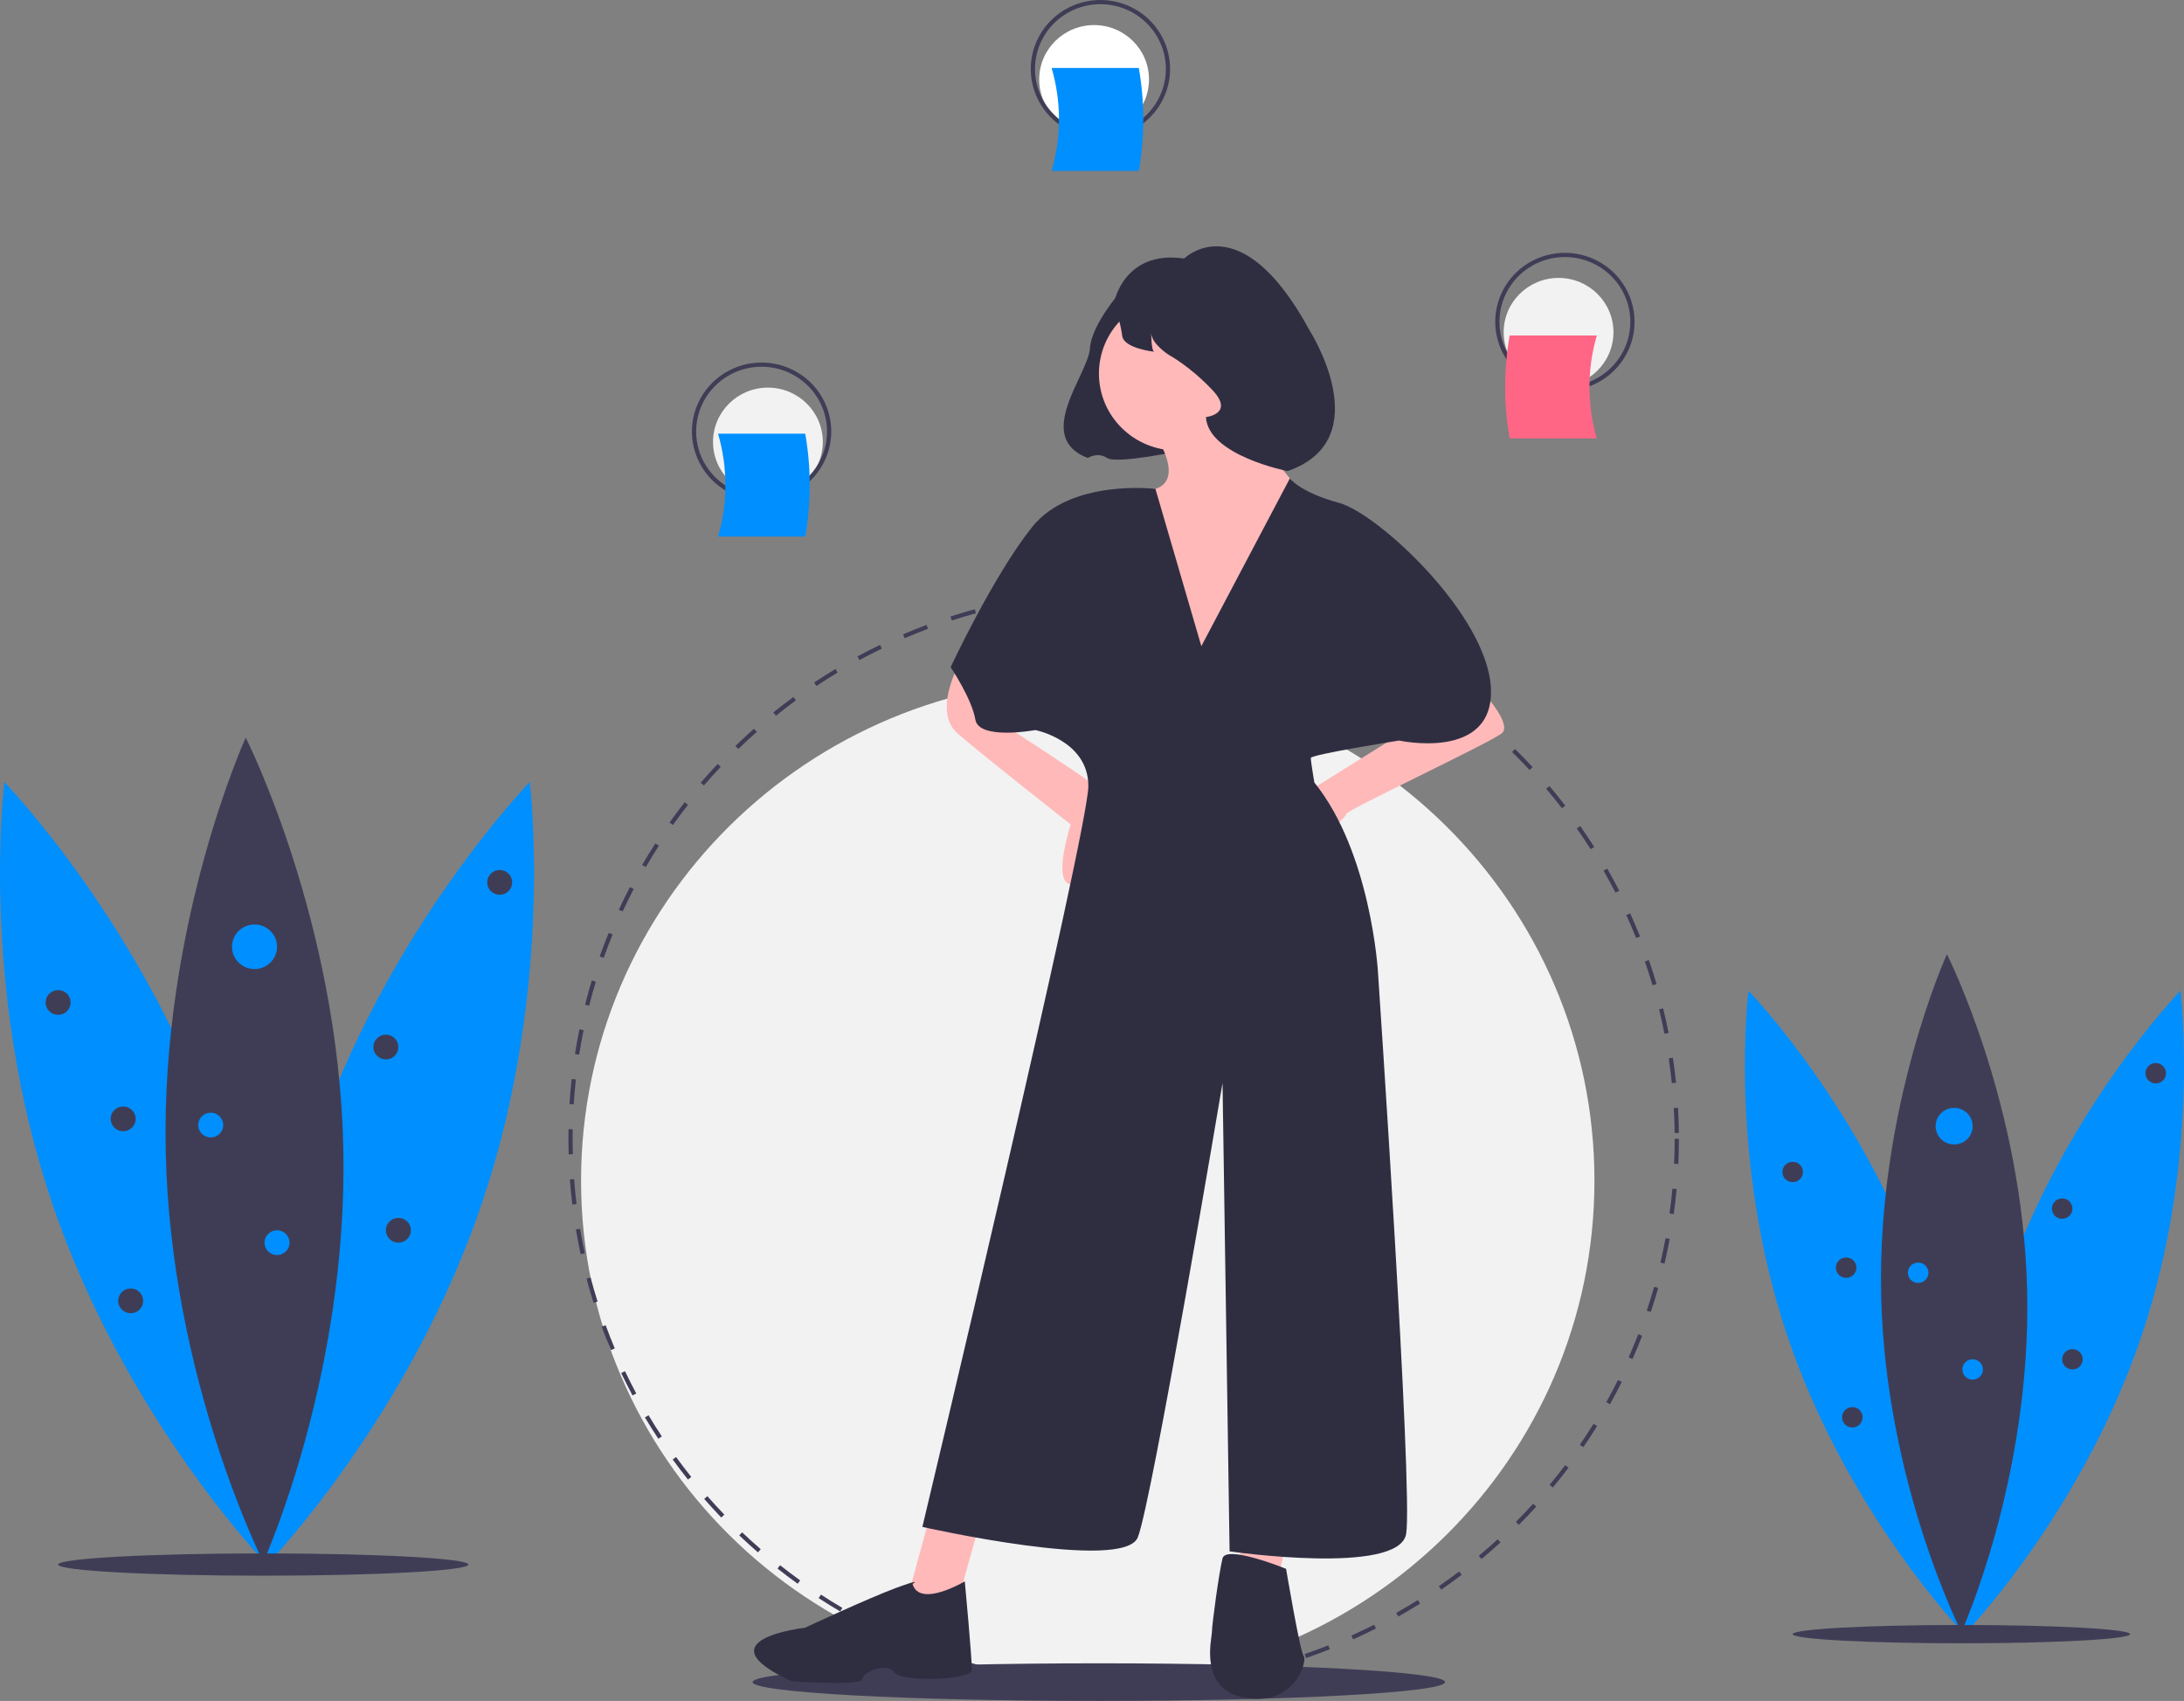<svg width="452" height="352" viewBox="0 0 452 352" fill="none" xmlns="http://www.w3.org/2000/svg">
<rect x="0" y="0" width="452" height="352" fill="#808080" stroke="none"/>
<g clip-path="url(#clip0)">
<path d="M225.123 348.109C283.038 348.109 329.987 301.643 329.987 244.325C329.987 187.007 283.038 140.541 225.123 140.541C167.208 140.541 120.258 187.007 120.258 244.325C120.258 301.643 167.208 348.109 225.123 348.109Z" fill="#F2F2F2"/>
<path d="M232.551 349.406C231.338 349.406 230.114 349.387 228.912 349.35L228.939 348.486C230.665 348.539 232.426 348.553 234.161 348.53L234.172 349.395C233.633 349.402 233.092 349.406 232.551 349.406ZM239.43 349.205L239.379 348.342C241.108 348.241 242.858 348.099 244.582 347.92L244.674 348.78C242.936 348.961 241.172 349.104 239.43 349.205H239.43ZM223.659 349.07C221.916 348.938 220.154 348.765 218.423 348.555L218.53 347.697C220.248 347.905 221.995 348.077 223.725 348.208L223.659 349.07ZM249.892 348.119L249.761 347.265C251.478 347.007 253.209 346.707 254.903 346.374L255.074 347.222C253.366 347.558 251.623 347.86 249.892 348.119H249.892ZM213.218 347.803C211.496 347.514 209.758 347.182 208.052 346.816L208.237 345.97C209.93 346.334 211.655 346.664 213.364 346.95L213.218 347.803ZM260.209 346.09L259.999 345.25C261.685 344.838 263.381 344.382 265.038 343.895L265.287 344.725C263.616 345.215 261.908 345.674 260.209 346.09ZM202.938 345.594C201.249 345.149 199.549 344.66 197.886 344.14L198.149 343.315C199.799 343.832 201.486 344.317 203.162 344.758L202.938 345.594ZM270.295 343.129L270.008 342.312C271.644 341.749 273.289 341.141 274.899 340.503L275.223 341.306C273.602 341.948 271.943 342.562 270.295 343.129ZM192.894 342.451C191.253 341.855 189.603 341.211 187.988 340.537L188.327 339.74C189.929 340.408 191.567 341.047 193.195 341.64L192.894 342.451ZM280.051 339.265L279.689 338.478C281.26 337.771 282.84 337.017 284.383 336.236L284.781 337.007C283.225 337.793 281.634 338.553 280.051 339.265ZM183.178 338.403C181.601 337.659 180.018 336.868 178.474 336.051L178.886 335.289C180.419 336.099 181.989 336.884 183.554 337.622L183.178 338.403ZM289.401 334.535L288.968 333.784C290.475 332.933 291.979 332.039 293.438 331.125L293.905 331.856C292.435 332.776 290.919 333.678 289.401 334.535V334.535ZM173.886 333.489C172.386 332.606 170.884 331.675 169.422 330.722L169.903 330C171.353 330.946 172.844 331.87 174.332 332.746L173.886 333.489ZM298.281 328.975L297.781 328.266C299.199 327.285 300.615 326.258 301.989 325.213L302.521 325.899C301.137 326.952 299.711 327.987 298.281 328.975H298.281ZM165.092 327.757C163.681 326.743 162.272 325.681 160.904 324.6L161.449 323.924C162.807 324.997 164.205 326.051 165.605 327.057L165.092 327.757ZM306.616 322.635L306.053 321.973C307.375 320.869 308.691 319.718 309.965 318.553L310.558 319.188C309.275 320.362 307.949 321.522 306.616 322.635ZM156.866 321.257C155.553 320.119 154.248 318.934 152.988 317.737L153.593 317.113C154.843 318.301 156.138 319.477 157.442 320.607L156.866 321.257ZM314.338 315.566L313.716 314.958C314.935 313.736 316.141 312.471 317.299 311.198L317.949 311.777C316.781 313.059 315.567 314.334 314.338 315.566ZM149.276 314.047C148.071 312.793 146.88 311.497 145.738 310.194L146.398 309.627C147.532 310.92 148.713 312.206 149.909 313.451L149.276 314.047ZM321.381 307.829L320.706 307.28C321.808 305.953 322.892 304.585 323.93 303.211L324.63 303.729C323.584 305.113 322.491 306.493 321.381 307.829ZM142.382 306.187C141.3 304.834 140.234 303.436 139.214 302.034L139.924 301.529C140.935 302.92 141.993 304.307 143.067 305.651L142.382 306.187ZM327.686 299.486L326.963 299C327.938 297.58 328.892 296.118 329.8 294.655L330.545 295.108C329.63 296.582 328.668 298.055 327.686 299.486ZM136.242 297.743C135.29 296.298 134.358 294.812 133.472 293.324L134.225 292.885C135.104 294.361 136.029 295.837 136.974 297.27L136.242 297.743ZM333.198 290.603L332.433 290.185C333.272 288.683 334.087 287.14 334.856 285.599L335.64 285.982C334.865 287.535 334.043 289.089 333.198 290.603H333.198ZM130.91 288.785C130.095 287.26 129.305 285.696 128.561 284.136L129.351 283.767C130.089 285.315 130.873 286.868 131.682 288.38L130.91 288.785ZM337.865 281.254L337.064 280.907C337.761 279.333 338.429 277.721 339.052 276.116L339.868 276.426C339.24 278.043 338.566 279.668 337.865 281.254ZM126.431 279.388C125.761 277.796 125.119 276.168 124.524 274.548L125.346 274.253C125.936 275.861 126.573 277.476 127.237 279.055L126.431 279.388ZM341.644 271.51L340.814 271.238C341.359 269.612 341.874 267.95 342.343 266.298L343.185 266.532C342.712 268.197 342.193 269.872 341.644 271.51ZM122.841 269.615C122.321 267.967 121.832 266.283 121.389 264.61L122.234 264.391C122.674 266.051 123.159 267.722 123.675 269.358L122.841 269.615ZM344.492 261.488L343.64 261.292C344.032 259.625 344.389 257.923 344.704 256.233L345.563 256.389C345.247 258.092 344.886 259.807 344.492 261.488ZM120.172 259.544C119.808 257.855 119.478 256.134 119.192 254.429L120.054 254.287C120.338 255.98 120.665 257.687 121.027 259.363L120.172 259.544ZM346.396 251.249L345.53 251.131C345.765 249.437 345.963 247.71 346.12 245.997L346.99 246.075C346.833 247.801 346.632 249.542 346.396 251.249H346.396ZM118.45 249.274C118.244 247.562 118.075 245.818 117.947 244.092L118.818 244.028C118.945 245.742 119.113 247.472 119.318 249.172L118.45 249.274ZM347.346 240.881L346.473 240.842C346.551 239.128 346.591 237.39 346.591 235.676H347.465C347.464 237.403 347.425 239.154 347.346 240.881ZM117.682 238.891C117.652 237.831 117.637 236.749 117.637 235.676C117.637 235.01 117.642 234.346 117.654 233.683L118.528 233.698C118.516 234.356 118.511 235.016 118.511 235.676C118.511 236.741 118.526 237.815 118.555 238.867L117.682 238.891ZM346.584 234.47C346.566 232.755 346.508 231.017 346.412 229.304L347.284 229.255C347.381 230.982 347.44 232.733 347.458 234.46L346.584 234.47ZM118.735 228.535L117.863 228.481C117.972 226.753 118.123 225.008 118.31 223.293L119.179 223.387C118.993 225.088 118.844 226.82 118.735 228.535ZM346.003 224.153C345.829 222.448 345.612 220.722 345.358 219.025L346.223 218.899C346.478 220.609 346.697 222.347 346.873 224.065L346.003 224.153ZM119.859 218.264L118.996 218.131C119.263 216.421 119.575 214.696 119.92 213.005L120.777 213.177C120.434 214.855 120.125 216.566 119.859 218.264ZM344.476 213.933C344.143 212.245 343.767 210.547 343.358 208.885L344.208 208.681C344.619 210.355 344.998 212.067 345.334 213.767L344.476 213.933ZM121.929 208.137L121.082 207.927C121.506 206.252 121.976 204.563 122.479 202.907L123.315 203.156C122.817 204.799 122.35 206.475 121.929 208.137ZM342.007 203.894C341.519 202.247 340.987 200.59 340.424 198.97L341.25 198.688C341.818 200.322 342.354 201.991 342.846 203.65L342.007 203.894ZM124.937 198.229L124.113 197.942C124.694 196.307 125.321 194.664 125.977 193.059L126.787 193.384C126.136 194.976 125.514 196.607 124.937 198.229ZM338.613 194.123C337.976 192.531 337.293 190.934 336.584 189.375L337.381 189.02C338.096 190.591 338.783 192.201 339.426 193.804L338.613 194.123ZM128.86 188.63L128.066 188.269C128.795 186.696 129.572 185.118 130.374 183.58L131.151 183.977C130.355 185.503 129.584 187.069 128.86 188.63ZM334.336 184.723C333.554 183.196 332.726 181.666 331.874 180.176L332.634 179.75C333.493 181.251 334.327 182.793 335.116 184.332L334.336 184.723ZM133.656 179.434L132.898 179.003C133.77 177.505 134.69 176.005 135.631 174.546L136.368 175.011C135.433 176.459 134.521 177.948 133.656 179.434ZM329.202 175.743C328.279 174.289 327.312 172.839 326.329 171.436L327.046 170.943C328.038 172.357 329.012 173.818 329.942 175.283L329.202 175.743ZM139.281 170.717L138.566 170.219C139.574 168.805 140.627 167.395 141.698 166.029L142.388 166.559C141.326 167.915 140.28 169.314 139.281 170.717ZM323.258 167.261C322.205 165.896 321.108 164.539 319.998 163.228L320.668 162.672C321.786 163.993 322.892 165.361 323.953 166.736L323.258 167.261ZM145.683 162.548L145.018 161.987C146.148 160.673 147.327 159.365 148.52 158.099L149.159 158.689C147.975 159.945 146.805 161.244 145.683 162.548ZM316.555 159.344C315.381 158.08 314.164 156.826 312.936 155.619L313.553 155.006C314.789 156.222 316.016 157.485 317.199 158.759L316.555 159.344ZM152.807 154.992L152.196 154.374C153.446 153.164 154.739 151.968 156.039 150.819L156.621 151.464C155.331 152.604 154.047 153.792 152.807 154.992ZM309.15 152.061C307.864 150.906 306.536 149.767 305.203 148.675L305.76 148.009C307.103 149.109 308.441 150.256 309.737 151.42L309.15 152.061ZM160.593 148.112L160.041 147.441C161.392 146.352 162.789 145.277 164.193 144.248L164.713 144.942C163.32 145.964 161.934 147.031 160.593 148.112ZM301.103 145.471C299.715 144.436 298.287 143.421 296.858 142.454L297.351 141.74C298.791 142.715 300.23 143.737 301.629 144.78L301.103 145.471ZM168.974 141.964L168.486 141.246C169.933 140.283 171.422 139.34 172.913 138.442L173.367 139.181C171.887 140.072 170.41 141.008 168.974 141.964ZM292.478 139.632C291.001 138.728 289.484 137.846 287.971 137.011L288.395 136.256C289.921 137.097 291.449 137.986 292.938 138.897L292.478 139.632ZM177.882 136.601L177.463 135.842C178.993 135.013 180.562 134.209 182.126 133.452L182.51 134.229C180.958 134.98 179.401 135.778 177.882 136.601V136.601ZM283.345 134.597C281.79 133.83 280.197 133.09 278.611 132.396L278.964 131.605C280.563 132.304 282.168 133.05 283.735 133.823L283.345 134.597ZM187.242 132.07L186.895 131.276C188.494 130.59 190.13 129.932 191.757 129.321L192.067 130.129C190.453 130.736 188.829 131.389 187.242 132.07V132.07ZM273.778 130.412C272.16 129.791 270.504 129.198 268.855 128.651L269.134 127.831C270.794 128.383 272.463 128.979 274.094 129.605L273.778 130.412ZM196.989 128.407L196.717 127.585C198.378 127.046 200.072 126.539 201.753 126.077L201.987 126.91C200.319 127.368 198.637 127.872 196.989 128.407V128.407ZM263.868 127.121C262.202 126.65 260.502 126.213 258.816 125.819L259.016 124.978C260.715 125.374 262.428 125.815 264.108 126.289L263.868 127.121ZM207.049 125.644L206.854 124.801C208.557 124.416 210.291 124.065 212.008 123.758L212.164 124.609C210.459 124.914 208.738 125.262 207.049 125.644V125.644ZM253.708 124.75C252.006 124.434 250.273 124.153 248.556 123.914L248.677 123.058C250.407 123.298 252.154 123.581 253.869 123.9L253.708 124.75ZM217.322 123.809L217.206 122.952C218.936 122.723 220.695 122.531 222.435 122.381L222.511 123.243C220.785 123.392 219.039 123.582 217.322 123.809V123.809ZM243.37 123.313C241.649 123.152 239.897 123.028 238.162 122.945L238.205 122.081C239.952 122.165 241.718 122.29 243.452 122.452L243.37 123.313ZM227.722 122.911L227.685 122.047C229.291 121.98 230.928 121.947 232.551 121.946L232.946 121.947L232.944 122.812L232.551 122.811C230.94 122.812 229.315 122.845 227.722 122.911V122.911Z" fill="#3F3D56"/>
<path d="M227.415 352C266.991 352 299.073 350.257 299.073 348.108C299.073 345.958 266.991 344.216 227.415 344.216C187.84 344.216 155.758 345.958 155.758 348.108C155.758 350.257 187.84 352 227.415 352Z" fill="#3F3D56"/>
<path d="M232.568 59.602C232.568 59.602 225.902 66.858 225.569 72.136C225.235 77.413 213.8 90.49 225.132 94.778C225.132 94.778 227.131 93.459 229.131 94.778C231.131 96.098 244.525 93.259 244.525 93.259L232.568 59.602Z" fill="#2F2E41"/>
<path d="M238.399 88.882C238.399 88.882 245.707 99.007 239.13 101.177C232.553 103.347 243.515 146.743 243.515 146.743L271.285 104.07C271.285 104.07 256.669 88.159 256.669 80.926L238.399 88.882Z" fill="#FFB9B9"/>
<path d="M304.171 140.233C304.171 140.233 313.671 149.636 310.748 151.806C307.825 153.976 278.593 167.718 278.593 168.441C278.593 169.164 274.208 172.781 274.208 172.781L269.092 164.825L288.824 152.529L304.171 140.233Z" fill="#FFB9B9"/>
<path d="M199.667 135.171C199.667 135.171 192.359 146.743 198.205 151.806C204.051 156.869 221.591 170.611 221.591 170.611C221.591 170.611 217.77 182.358 221.507 182.994C225.245 183.63 231.091 166.995 230.36 165.548C229.629 164.102 210.158 151.566 210.158 151.566L199.667 135.171Z" fill="#FFB9B9"/>
<path d="M192.946 311.932L187.55 331.675L198.036 332.108L202.447 316.271L192.946 311.932Z" fill="#FFB9B9"/>
<path d="M256.669 313.096V329.008H263.977L267.631 313.096H256.669Z" fill="#FFB9B9"/>
<path d="M243.515 93.221C252.394 93.221 259.592 86.097 259.592 77.309C259.592 68.522 252.394 61.398 243.515 61.398C234.635 61.398 227.437 68.522 227.437 77.309C227.437 86.097 234.635 93.221 243.515 93.221Z" fill="#FFB9B9"/>
<path d="M248.63 133.724L239.129 101.177C239.129 101.177 221.59 99.007 213.551 109.133C205.513 119.259 196.743 138.064 196.743 138.064C196.743 138.064 201.128 144.573 201.859 148.913C202.589 153.253 214.282 151.083 214.282 151.083C214.282 151.083 225.244 153.253 225.244 162.655C225.244 172.058 190.896 315.988 190.896 315.988C190.896 315.988 232.552 325.391 235.475 318.158C238.399 310.926 253.015 224.133 253.015 224.133L254.476 321.051C254.476 321.051 289.555 326.114 291.016 317.435C292.478 308.756 285.17 200.988 285.17 200.988C285.17 200.988 283.708 176.397 272.015 161.932C272.015 161.932 271.285 157.592 271.285 156.869C271.285 156.146 289.555 153.253 289.555 153.253C289.555 153.253 309.286 157.592 308.556 142.404C307.825 127.215 285.17 106.24 277.131 104.07C269.092 101.9 266.948 99.008 266.948 99.008L248.63 133.724Z" fill="#2F2E41"/>
<path d="M188.86 327.784C188.86 327.784 191.211 326.479 185.365 328.649C179.519 330.819 166.577 336.865 166.577 336.865C166.577 336.865 144.856 339.26 163.857 347.939C163.857 347.939 178.473 348.961 178.473 347.514C178.473 346.068 183.589 343.898 185.05 346.068C186.512 348.237 201.095 347.676 201.136 345.635C201.182 343.348 199.674 327.255 199.674 327.255C199.674 327.255 190.322 332.847 188.86 327.784Z" fill="#2F2E41"/>
<path d="M266.169 324.667C266.169 324.667 253.745 319.604 253.015 322.497C252.284 325.39 250.822 336.24 250.822 337.686C250.822 339.133 247.899 349.982 258.13 351.428C268.361 352.875 270.554 343.472 269.823 342.749C269.092 342.026 266.169 324.667 266.169 324.667Z" fill="#2F2E41"/>
<path d="M245.082 53.499C245.082 53.499 256.673 41.936 271.004 68.324C271.004 68.324 285.476 90.896 266.479 97.493C266.479 97.493 250.031 94.27 249.581 86.318C249.581 86.318 255.58 85.659 250.915 80.711C246.249 75.763 241.916 73.454 241.916 73.454C241.916 73.454 238.25 71.146 238.25 68.837C238.25 68.837 238.25 72.795 238.916 72.795C238.916 72.795 232.584 72.135 232.251 69.496C231.918 66.858 230.584 62.57 230.584 62.57C230.584 62.57 232.584 51.685 245.082 53.499Z" fill="#2F2E41"/>
<path d="M322.56 80C328.834 80 333.92 74.966 333.92 68.757C333.92 62.547 328.834 57.514 322.56 57.514C316.285 57.514 311.199 62.547 311.199 68.757C311.199 74.966 316.285 80 322.56 80Z" fill="#F2F2F2"/>
<path d="M323.87 80.865C321.018 80.865 318.231 80.028 315.859 78.46C313.488 76.892 311.64 74.663 310.549 72.055C309.457 69.448 309.172 66.579 309.728 63.81C310.285 61.042 311.658 58.5 313.674 56.504C315.691 54.508 318.26 53.149 321.057 52.598C323.854 52.048 326.753 52.33 329.388 53.41C332.023 54.491 334.275 56.32 335.859 58.666C337.443 61.013 338.289 63.772 338.289 66.594C338.285 70.378 336.764 74.005 334.061 76.68C331.358 79.356 327.693 80.861 323.87 80.865ZM323.87 53.189C321.191 53.189 318.572 53.975 316.345 55.448C314.117 56.921 312.381 59.015 311.356 61.465C310.331 63.914 310.063 66.609 310.585 69.21C311.108 71.81 312.398 74.199 314.292 76.073C316.187 77.948 318.6 79.225 321.228 79.742C323.855 80.26 326.578 79.994 329.053 78.98C331.529 77.965 333.644 76.247 335.132 74.042C336.621 71.838 337.415 69.246 337.415 66.594C337.411 63.04 335.983 59.633 333.443 57.12C330.904 54.607 327.461 53.193 323.87 53.189Z" fill="#3F3D56"/>
<path d="M330.477 90.725H312.43C311.198 83.679 311.198 76.476 312.43 69.43H330.477C328.444 76.386 328.444 83.769 330.477 90.725Z" fill="#FF6584"/>
<path d="M158.927 102.703C165.201 102.703 170.288 97.669 170.288 91.46C170.288 85.251 165.201 80.217 158.927 80.217C152.653 80.217 147.567 85.251 147.567 91.46C147.567 97.669 152.653 102.703 158.927 102.703Z" fill="#F2F2F2"/>
<path d="M157.616 103.568C154.764 103.568 151.977 102.731 149.605 101.163C147.234 99.595 145.386 97.366 144.295 94.759C143.204 92.151 142.918 89.282 143.474 86.514C144.031 83.746 145.404 81.203 147.42 79.207C149.437 77.211 152.006 75.852 154.803 75.302C157.6 74.751 160.499 75.034 163.134 76.114C165.769 77.194 168.021 79.023 169.605 81.37C171.189 83.716 172.035 86.475 172.035 89.298C172.031 93.081 170.51 96.708 167.807 99.383C165.104 102.059 161.439 103.564 157.616 103.568ZM157.616 75.892C154.937 75.892 152.318 76.678 150.091 78.151C147.863 79.624 146.127 81.718 145.102 84.168C144.077 86.617 143.809 89.312 144.331 91.913C144.854 94.513 146.144 96.902 148.038 98.777C149.933 100.651 152.346 101.928 154.974 102.445C157.601 102.963 160.325 102.697 162.8 101.683C165.275 100.668 167.39 98.95 168.878 96.745C170.367 94.541 171.161 91.949 171.161 89.298C171.157 85.743 169.729 82.336 167.189 79.823C164.65 77.31 161.207 75.896 157.616 75.892Z" fill="#3F3D56"/>
<path d="M148.606 111.041H166.653C167.885 103.995 167.885 96.791 166.653 89.745H148.606C150.639 96.701 150.639 104.085 148.606 111.041Z" fill="#008FFF"/>
<path d="M226.434 27.676C232.708 27.676 237.794 22.642 237.794 16.433C237.794 10.223 232.708 5.189 226.434 5.189C220.159 5.189 215.073 10.223 215.073 16.433C215.073 22.642 220.159 27.676 226.434 27.676Z" fill="white"/>
<path d="M227.745 28.541C224.893 28.541 222.105 27.704 219.734 26.136C217.363 24.567 215.515 22.339 214.423 19.731C213.332 17.124 213.046 14.254 213.603 11.486C214.159 8.718 215.532 6.175 217.549 4.18C219.565 2.184 222.135 0.825 224.932 0.274C227.729 -0.276 230.628 0.006 233.262 1.086C235.897 2.166 238.149 3.995 239.733 6.342C241.318 8.689 242.163 11.448 242.163 14.27C242.159 18.054 240.639 21.681 237.935 24.356C235.232 27.031 231.567 28.536 227.745 28.541ZM227.745 0.865C225.066 0.865 222.447 1.651 220.219 3.124C217.992 4.597 216.256 6.691 215.231 9.14C214.205 11.59 213.937 14.285 214.46 16.886C214.982 19.486 216.272 21.875 218.167 23.749C220.061 25.624 222.475 26.901 225.102 27.418C227.73 27.935 230.453 27.67 232.928 26.655C235.403 25.641 237.518 23.922 239.007 21.718C240.495 19.513 241.29 16.922 241.29 14.27C241.286 10.716 239.857 7.309 237.318 4.796C234.779 2.283 231.336 0.869 227.745 0.865Z" fill="#3F3D56"/>
<path d="M217.642 35.364H235.689C236.921 28.318 236.921 21.115 235.689 14.068H217.642C219.675 21.024 219.675 28.408 217.642 35.364Z" fill="#008FFF"/>
<path d="M45.524 237.081C60.537 281.798 55.264 323.784 55.264 323.784C55.264 323.784 25.651 293.27 10.638 248.553C-4.375 203.837 0.898 161.851 0.898 161.851C0.898 161.851 30.511 192.364 45.524 237.081Z" fill="#008FFF"/>
<path d="M65.004 237.081C49.991 281.798 55.264 323.784 55.264 323.784C55.264 323.784 84.877 293.27 99.89 248.553C114.903 203.837 109.63 161.851 109.63 161.851C109.63 161.851 80.017 192.364 65.004 237.081Z" fill="#008FFF"/>
<path d="M71.051 237.564C72.057 284.674 54.496 323.249 54.496 323.249C54.496 323.249 35.304 285.443 34.298 238.333C33.292 191.223 50.852 152.648 50.852 152.648C50.852 152.648 70.045 190.454 71.051 237.564Z" fill="#3F3D56"/>
<path d="M54.487 326.086C77.935 326.086 96.943 325.054 96.943 323.781C96.943 322.507 77.935 321.475 54.487 321.475C31.039 321.475 12.03 322.507 12.03 323.781C12.03 325.054 31.039 326.086 54.487 326.086Z" fill="#3F3D56"/>
<path d="M52.675 200.542C55.248 200.542 57.334 198.477 57.334 195.93C57.334 193.383 55.248 191.318 52.675 191.318C50.101 191.318 48.015 193.383 48.015 195.93C48.015 198.477 50.101 200.542 52.675 200.542Z" fill="#008FFF"/>
<path d="M43.614 235.387C45.044 235.387 46.203 234.24 46.203 232.825C46.203 231.41 45.044 230.263 43.614 230.263C42.184 230.263 41.025 231.41 41.025 232.825C41.025 234.24 42.184 235.387 43.614 235.387Z" fill="#008FFF"/>
<path d="M12.03 210.021C13.46 210.021 14.619 208.874 14.619 207.459C14.619 206.044 13.46 204.896 12.03 204.896C10.601 204.896 9.441 206.044 9.441 207.459C9.441 208.874 10.601 210.021 12.03 210.021Z" fill="#3F3D56"/>
<path d="M103.415 185.168C104.845 185.168 106.004 184.021 106.004 182.606C106.004 181.191 104.845 180.044 103.415 180.044C101.986 180.044 100.827 181.191 100.827 182.606C100.827 184.021 101.986 185.168 103.415 185.168Z" fill="#3F3D56"/>
<path d="M25.492 234.107C26.922 234.107 28.081 232.96 28.081 231.545C28.081 230.13 26.922 228.982 25.492 228.982C24.062 228.982 22.903 230.13 22.903 231.545C22.903 232.96 24.062 234.107 25.492 234.107Z" fill="#3F3D56"/>
<path d="M79.857 219.244C81.287 219.244 82.446 218.097 82.446 216.682C82.446 215.267 81.287 214.12 79.857 214.12C78.428 214.12 77.269 215.267 77.269 216.682C77.269 218.097 78.428 219.244 79.857 219.244Z" fill="#3F3D56"/>
<path d="M27.045 271.769C28.475 271.769 29.634 270.622 29.634 269.207C29.634 267.792 28.475 266.645 27.045 266.645C25.616 266.645 24.456 267.792 24.456 269.207C24.456 270.622 25.616 271.769 27.045 271.769Z" fill="#3F3D56"/>
<path d="M82.446 257.164C83.876 257.164 85.035 256.017 85.035 254.602C85.035 253.187 83.876 252.04 82.446 252.04C81.016 252.04 79.857 253.187 79.857 254.602C79.857 256.017 81.016 257.164 82.446 257.164Z" fill="#3F3D56"/>
<path d="M57.334 259.728C58.764 259.728 59.923 258.581 59.923 257.166C59.923 255.751 58.764 254.604 57.334 254.604C55.905 254.604 54.746 255.751 54.746 257.166C54.746 258.581 55.905 259.728 57.334 259.728Z" fill="#008FFF"/>
<path d="M398.551 266.893C410.895 303.661 406.56 338.183 406.56 338.183C406.56 338.183 382.211 313.094 369.866 276.326C357.522 239.559 361.858 205.036 361.858 205.036C361.858 205.036 386.207 230.126 398.551 266.893Z" fill="#008FFF"/>
<path d="M414.569 266.893C402.225 303.661 406.56 338.183 406.56 338.183C406.56 338.183 430.909 313.094 443.253 276.326C455.598 239.559 451.262 205.036 451.262 205.036C451.262 205.036 426.913 230.126 414.569 266.893Z" fill="#008FFF"/>
<path d="M419.54 267.289C420.368 306.025 405.929 337.742 405.929 337.742C405.929 337.742 390.148 306.657 389.321 267.922C388.493 229.186 402.932 197.469 402.932 197.469C402.932 197.469 418.713 228.554 419.54 267.289Z" fill="#3F3D56"/>
<path d="M405.921 340.076C425.2 340.076 440.83 339.227 440.83 338.18C440.83 337.133 425.2 336.284 405.921 336.284C386.641 336.284 371.011 337.133 371.011 338.18C371.011 339.227 386.641 340.076 405.921 340.076Z" fill="#3F3D56"/>
<path d="M404.43 236.849C406.546 236.849 408.262 235.151 408.262 233.057C408.262 230.962 406.546 229.265 404.43 229.265C402.314 229.265 400.599 230.962 400.599 233.057C400.599 235.151 402.314 236.849 404.43 236.849Z" fill="#008FFF"/>
<path d="M396.981 265.498C398.156 265.498 399.109 264.555 399.109 263.392C399.109 262.228 398.156 261.285 396.981 261.285C395.805 261.285 394.852 262.228 394.852 263.392C394.852 264.555 395.805 265.498 396.981 265.498Z" fill="#008FFF"/>
<path d="M371.011 244.644C372.187 244.644 373.14 243.701 373.14 242.537C373.14 241.374 372.187 240.431 371.011 240.431C369.836 240.431 368.883 241.374 368.883 242.537C368.883 243.701 369.836 244.644 371.011 244.644Z" fill="#3F3D56"/>
<path d="M446.152 224.208C447.327 224.208 448.28 223.265 448.28 222.102C448.28 220.938 447.327 219.995 446.152 219.995C444.976 219.995 444.023 220.938 444.023 222.102C444.023 223.265 444.976 224.208 446.152 224.208Z" fill="#3F3D56"/>
<path d="M382.08 264.447C383.255 264.447 384.208 263.504 384.208 262.34C384.208 261.177 383.255 260.233 382.08 260.233C380.904 260.233 379.951 261.177 379.951 262.34C379.951 263.504 380.904 264.447 382.08 264.447Z" fill="#3F3D56"/>
<path d="M426.782 252.228C427.957 252.228 428.91 251.285 428.91 250.121C428.91 248.958 427.957 248.015 426.782 248.015C425.606 248.015 424.653 248.958 424.653 250.121C424.653 251.285 425.606 252.228 426.782 252.228Z" fill="#3F3D56"/>
<path d="M383.357 295.415C384.533 295.415 385.486 294.471 385.486 293.308C385.486 292.144 384.533 291.201 383.357 291.201C382.182 291.201 381.229 292.144 381.229 293.308C381.229 294.471 382.182 295.415 383.357 295.415Z" fill="#3F3D56"/>
<path d="M428.91 283.407C430.085 283.407 431.038 282.463 431.038 281.3C431.038 280.137 430.085 279.193 428.91 279.193C427.734 279.193 426.781 280.137 426.781 281.3C426.781 282.463 427.734 283.407 428.91 283.407Z" fill="#3F3D56"/>
<path d="M408.262 285.512C409.438 285.512 410.391 284.569 410.391 283.406C410.391 282.242 409.438 281.299 408.262 281.299C407.086 281.299 406.133 282.242 406.133 283.406C406.133 284.569 407.086 285.512 408.262 285.512Z" fill="#008FFF"/>
</g>
<defs>
<clipPath id="clip0">
<rect width="452" height="352" fill="white"/>
</clipPath>
</defs>
</svg>
